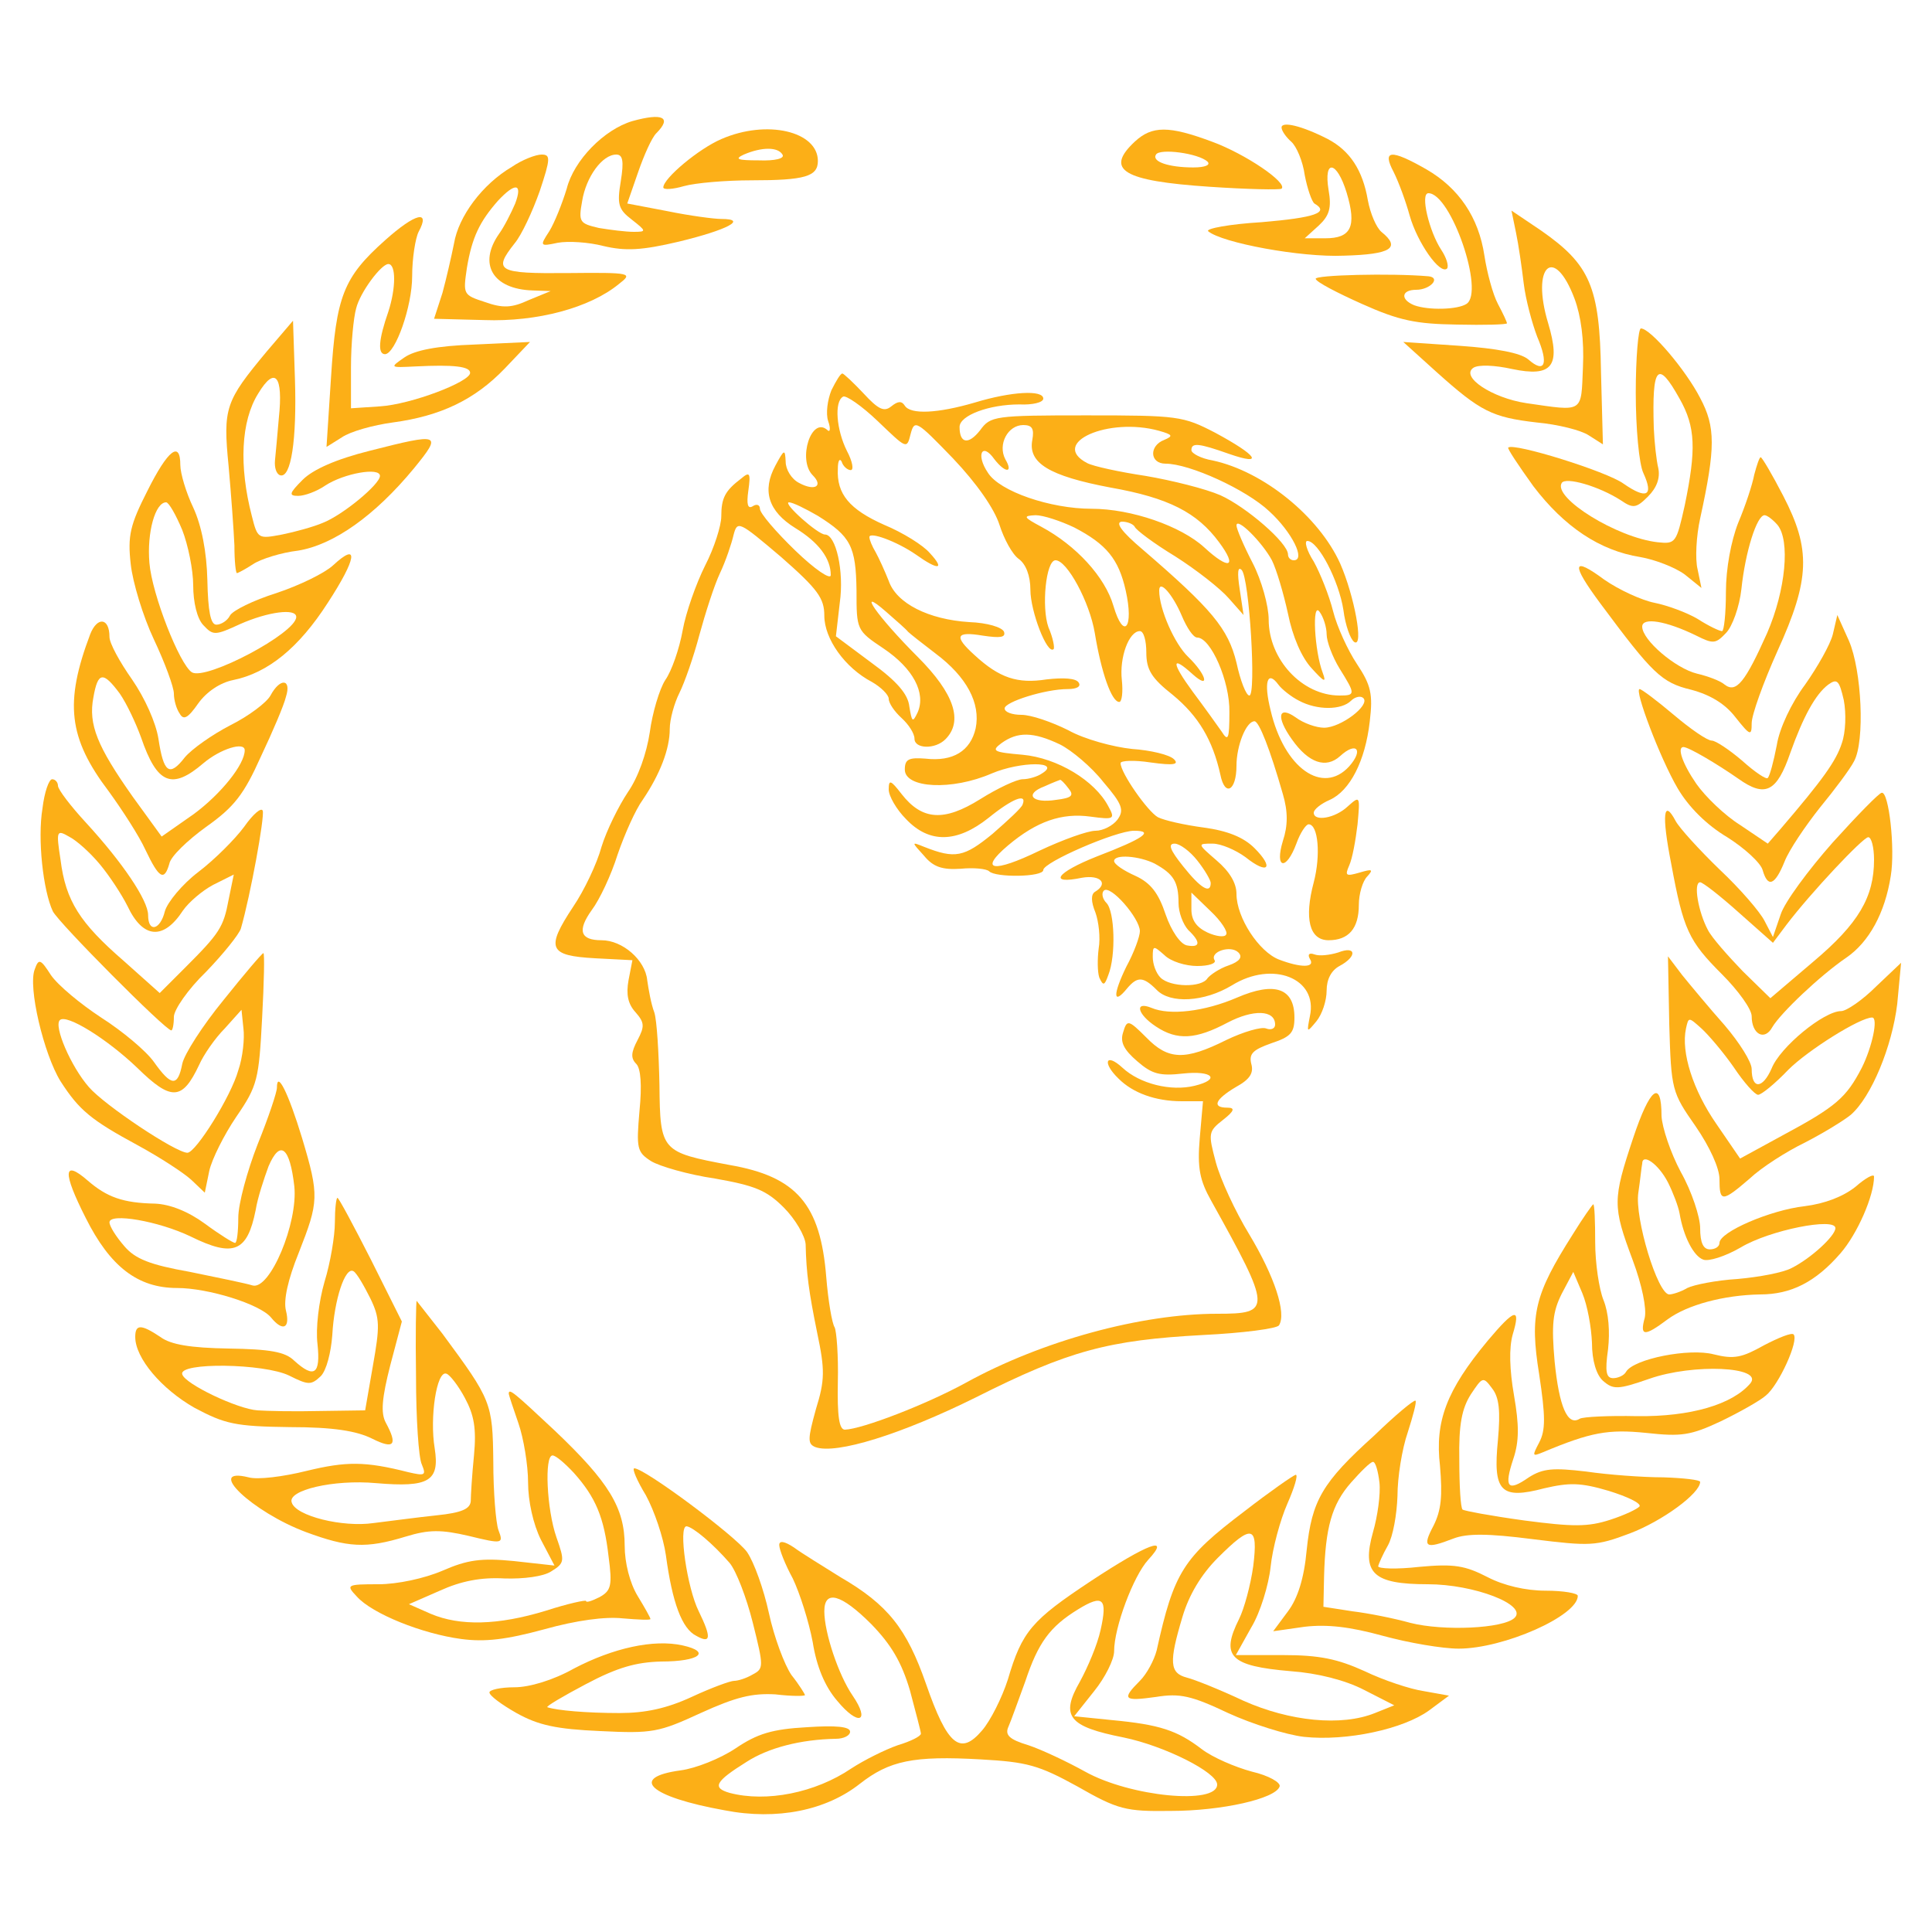 <?xml version="1.0" standalone="no"?>
<!DOCTYPE svg PUBLIC "-//W3C//DTD SVG 20010904//EN"
 "http://www.w3.org/TR/2001/REC-SVG-20010904/DTD/svg10.dtd">
<svg version="1.0" xmlns="http://www.w3.org/2000/svg"
 width="300pt" height="300pt" viewBox="0 0 300 300"
 preserveAspectRatio="xMidYMid meet">
<g transform="translate(0,300) scale(0.1,-0.1)"
fill="#FCAF17" stroke="none">
<path d="M982 2812 c-44 -13 -91 -61 -102 -105 -7 -23 -19 -53 -27 -66 -15
-23 -15 -24 13 -18 16 3 48 1 71 -5 34 -8 59 -7 118 7 74 18 107 35 65 35 -11
0 -49 5 -83 12 l-63 12 17 49 c9 26 21 53 28 60 25 25 10 32 -37 19z m-18 -93
c-6 -36 -4 -44 17 -60 23 -18 23 -19 3 -19 -12 0 -36 3 -54 6 -30 7 -32 9 -26
42 6 37 31 72 53 72 10 0 12 -10 7 -41z"/>
<path d="M1990 2802 c0 -5 7 -15 15 -22 8 -7 18 -30 21 -52 4 -21 11 -41 15
-44 24 -14 1 -22 -82 -29 -50 -3 -87 -10 -83 -14 21 -18 144 -41 211 -38 73 2
89 12 58 37 -8 7 -17 28 -21 49 -8 47 -28 77 -62 95 -41 21 -72 28 -72 18z
m101 -101 c16 -53 7 -71 -33 -71 l-32 0 22 20 c16 15 20 27 15 55 -8 49 13 45
28 -4z"/>
<path d="M1120 2784 c-35 -15 -90 -61 -90 -75 0 -4 15 -3 32 2 18 5 65 9 105
9 83 0 103 6 103 30 0 46 -79 65 -150 34z m95 -24 c4 -6 -11 -10 -37 -9 -33 0
-38 2 -23 9 28 12 53 12 60 0z"/>
<path d="M1762 2780 c-47 -44 -18 -61 116 -70 59 -4 109 -5 112 -3 10 9 -56
54 -108 73 -67 25 -93 25 -120 0z m113 -31 c5 -5 -3 -9 -22 -9 -38 0 -65 9
-58 20 6 10 66 2 80 -11z"/>
<path d="M795 2741 c-46 -27 -83 -77 -90 -119 -4 -20 -12 -55 -18 -77 l-13
-40 78 -2 c82 -3 164 19 209 56 22 17 20 18 -79 17 -109 -1 -117 3 -83 46 11
13 28 50 39 81 17 51 17 57 3 57 -9 0 -30 -8 -46 -19z m5 -57 c-6 -14 -17 -36
-25 -47 -33 -47 -10 -86 52 -88 l28 -1 -34 -14 c-26 -12 -40 -13 -68 -3 -34
11 -34 12 -28 53 8 48 20 72 48 104 27 29 39 28 27 -4z"/>
<path d="M2164 2733 c8 -16 19 -46 25 -68 12 -42 47 -92 58 -82 3 4 -1 17 -9
29 -19 29 -33 88 -20 88 35 0 88 -154 59 -172 -14 -9 -59 -10 -81 -2 -22 9
-20 24 3 24 22 0 39 19 19 21 -58 5 -177 2 -175 -4 1 -5 34 -22 72 -39 58 -26
84 -31 147 -32 43 -1 78 0 78 2 0 2 -6 15 -14 30 -8 15 -17 49 -21 75 -9 60
-40 105 -90 134 -56 32 -69 30 -51 -4z"/>
<path d="M598 2627 c-65 -58 -76 -87 -84 -213 l-7 -108 24 15 c13 9 49 19 79
23 74 10 127 35 174 84 l39 41 -86 -4 c-59 -2 -93 -9 -109 -20 -23 -16 -23
-16 17 -14 60 3 85 0 85 -10 0 -14 -92 -49 -140 -52 l-45 -3 0 64 c0 36 4 77
8 91 6 25 39 69 50 69 12 0 12 -37 0 -74 -15 -43 -17 -66 -5 -66 16 1 42 74
42 121 0 28 5 59 10 69 19 35 -5 29 -52 -13z"/>
<path d="M2354 2639 c4 -19 9 -54 12 -79 3 -25 13 -62 21 -83 18 -42 12 -58
-14 -35 -12 10 -49 17 -106 21 l-88 6 52 -47 c68 -61 86 -70 155 -78 33 -3 69
-12 81 -20 l22 -14 -3 113 c-2 132 -17 166 -93 219 l-46 31 7 -34z m91 -103
c10 -27 15 -64 13 -106 -3 -72 2 -69 -88 -56 -53 8 -103 41 -82 55 8 5 33 4
60 -2 62 -13 76 4 56 71 -27 89 9 123 41 38z"/>
<path d="M414 2454 c-64 -77 -68 -87 -59 -178 4 -45 8 -100 9 -123 0 -24 2
-43 4 -43 1 0 13 6 25 14 12 8 44 18 70 21 55 9 119 54 180 128 44 54 41 55
-69 27 -52 -13 -88 -29 -104 -45 -21 -21 -22 -25 -7 -25 10 0 29 7 42 16 29
19 85 29 85 15 0 -13 -58 -61 -89 -73 -14 -6 -43 -14 -63 -18 -37 -7 -38 -7
-47 29 -20 77 -17 147 10 190 26 43 39 28 32 -38 -2 -25 -5 -55 -6 -66 -1 -11
2 -21 8 -23 17 -5 26 55 23 149 l-3 91 -41 -48z"/>
<path d="M2540 2390 c0 -54 5 -111 12 -125 16 -35 5 -41 -31 -16 -26 19 -171
64 -179 56 -2 -1 16 -28 39 -60 48 -63 103 -100 166 -110 23 -4 54 -16 69 -27
l26 -21 -6 29 c-4 16 -2 52 4 79 24 110 24 142 0 187 -22 43 -77 108 -92 108
-4 0 -8 -45 -8 -100z m68 -9 c25 -44 26 -79 8 -166 -13 -58 -14 -60 -42 -57
-63 7 -163 69 -149 92 6 10 58 -5 92 -27 19 -13 24 -12 42 6 14 14 19 29 16
44 -3 12 -6 40 -7 62 -3 97 6 107 40 46z"/>
<path d="M1291 2394 c-6 -15 -9 -36 -5 -48 4 -11 3 -18 -1 -14 -25 23 -47 -46
-23 -70 17 -17 3 -25 -21 -12 -12 6 -21 21 -21 33 -1 20 -2 20 -16 -6 -21 -39
-11 -71 31 -97 36 -22 55 -47 55 -73 0 -8 -25 9 -55 38 -30 29 -55 58 -55 65
0 6 -5 8 -11 4 -8 -5 -10 3 -7 24 4 28 2 30 -11 19 -25 -19 -31 -30 -31 -59 0
-14 -11 -49 -25 -76 -14 -28 -30 -73 -35 -101 -5 -28 -17 -63 -27 -77 -9 -14
-20 -51 -24 -81 -5 -33 -18 -70 -34 -93 -14 -21 -33 -59 -41 -85 -7 -26 -27
-68 -44 -93 -43 -65 -38 -76 34 -80 l58 -3 -6 -31 c-4 -22 -1 -37 11 -50 14
-16 14 -22 3 -43 -10 -19 -11 -28 -2 -37 7 -7 9 -33 5 -73 -5 -58 -4 -64 18
-78 13 -8 58 -21 99 -27 62 -11 80 -18 107 -45 18 -18 33 -44 34 -57 1 -45 5
-74 18 -138 12 -57 12 -73 -2 -118 -13 -47 -13 -54 -1 -59 32 -12 134 20 249
77 145 73 206 89 353 97 62 3 115 10 118 15 12 19 -7 76 -46 141 -22 36 -45
86 -52 112 -12 45 -12 48 11 66 18 14 19 19 7 19 -25 0 -19 13 13 32 22 12 28
22 24 36 -4 16 3 22 31 32 30 10 36 16 36 40 0 46 -31 56 -89 31 -51 -22 -105
-28 -133 -16 -27 11 -22 -10 7 -29 33 -22 62 -20 111 6 40 21 74 20 74 -3 0
-6 -6 -9 -14 -6 -7 3 -35 -5 -62 -18 -64 -32 -90 -31 -124 4 -28 28 -30 28
-36 8 -5 -15 1 -27 22 -45 23 -20 35 -23 71 -19 46 5 59 -9 18 -19 -37 -9 -85
3 -112 28 -26 24 -32 8 -6 -17 22 -22 57 -35 98 -35 l33 0 -5 -57 c-4 -47 0
-66 18 -98 94 -169 94 -175 9 -175 -118 0 -272 -42 -390 -107 -62 -34 -161
-72 -188 -73 -9 0 -12 21 -11 74 1 41 -2 79 -5 85 -4 6 -10 41 -13 78 -9 113
-46 156 -150 174 -106 20 -108 21 -109 124 -1 50 -4 101 -8 113 -5 13 -9 36
-11 50 -3 31 -38 62 -71 62 -33 0 -38 15 -15 47 12 16 30 54 40 86 11 32 28
70 39 85 27 40 42 79 42 110 0 15 7 40 15 56 8 16 22 56 31 90 9 33 23 77 32
96 9 19 18 46 21 59 6 23 8 22 74 -34 57 -50 67 -64 67 -91 0 -36 32 -81 74
-103 14 -8 26 -20 26 -26 0 -7 9 -20 20 -30 11 -10 20 -24 20 -32 0 -16 32
-17 48 -1 28 28 14 71 -43 128 -63 63 -97 112 -49 70 16 -14 31 -27 34 -31 3
-3 22 -18 43 -34 48 -36 70 -77 62 -116 -8 -35 -35 -52 -78 -47 -26 2 -32 -1
-32 -17 0 -29 73 -33 135 -6 45 19 109 19 78 0 -7 -5 -21 -9 -30 -9 -9 0 -39
-14 -66 -31 -56 -35 -90 -33 -122 8 -17 22 -20 23 -20 7 0 -10 12 -31 27 -46
36 -38 79 -37 128 2 37 30 60 39 53 21 -1 -5 -23 -25 -47 -46 -44 -36 -58 -39
-106 -20 -20 8 -20 8 0 -14 14 -17 28 -22 57 -20 20 2 40 0 44 -4 10 -10 84
-9 84 2 0 12 113 61 141 61 32 0 15 -12 -58 -40 -63 -25 -76 -44 -23 -33 29 5
42 -9 20 -22 -6 -4 -6 -15 1 -32 5 -14 8 -39 5 -56 -2 -16 -2 -36 1 -45 6 -13
8 -13 14 4 12 30 10 99 -3 112 -6 6 -8 15 -4 19 10 10 56 -43 56 -63 0 -8 -9
-33 -21 -55 -21 -43 -21 -61 1 -34 16 19 25 19 46 -2 21 -22 74 -19 117 7 63
39 134 11 121 -48 -5 -26 -5 -26 10 -8 9 11 16 32 16 48 0 17 7 31 20 38 28
15 26 32 -2 21 -13 -4 -29 -6 -37 -3 -8 3 -11 0 -7 -7 9 -14 -14 -14 -48 -1
-31 12 -66 65 -66 102 0 17 -11 35 -31 52 -30 26 -30 26 -6 26 13 0 36 -10 51
-21 35 -28 45 -17 14 14 -17 17 -42 27 -79 32 -30 4 -61 11 -71 16 -16 9 -58
69 -58 84 0 4 21 5 47 1 36 -5 44 -3 36 5 -7 7 -36 14 -65 16 -29 3 -74 15
-99 29 -26 13 -58 24 -73 24 -14 0 -26 4 -26 10 0 10 63 30 98 30 14 0 21 4
17 10 -4 7 -24 8 -50 5 -45 -7 -73 2 -112 38 -32 29 -29 37 13 30 27 -4 36 -3
33 6 -3 7 -26 14 -54 15 -63 4 -113 29 -125 64 -6 15 -15 35 -20 44 -6 10 -10
20 -10 24 0 9 43 -7 72 -27 35 -25 46 -24 22 2 -10 12 -42 32 -71 44 -54 24
-74 48 -72 87 0 13 3 17 6 11 2 -7 9 -13 14 -13 5 0 3 13 -6 30 -16 32 -20 76
-6 84 4 3 29 -14 54 -38 45 -43 45 -44 51 -20 6 23 9 21 66 -38 37 -39 64 -78
72 -103 7 -22 20 -46 30 -53 11 -8 18 -26 18 -48 0 -33 26 -101 36 -92 2 2 -1
18 -8 34 -11 31 -4 104 11 104 18 0 53 -65 61 -113 10 -61 26 -107 38 -107 4
0 6 15 4 34 -4 35 11 76 28 76 6 0 10 -15 10 -33 0 -27 8 -40 41 -66 40 -33
62 -70 74 -124 7 -35 25 -25 25 14 0 31 15 69 28 69 7 0 24 -43 44 -113 8 -27
8 -49 0 -73 -13 -43 5 -47 21 -4 6 17 15 30 19 30 15 0 19 -48 8 -90 -15 -56
-7 -90 23 -90 31 0 47 18 47 55 0 17 6 37 13 44 10 11 8 12 -12 6 -21 -6 -23
-5 -16 11 5 11 10 39 13 64 4 44 4 45 -15 28 -20 -19 -53 -24 -53 -10 0 5 11
14 25 20 31 14 55 60 62 122 5 42 2 56 -20 89 -14 21 -31 58 -37 82 -6 24 -20
59 -30 77 -11 17 -15 32 -10 32 17 0 49 -62 56 -107 3 -24 11 -46 17 -50 15
-9 0 72 -22 122 -33 73 -119 143 -198 160 -18 3 -33 11 -33 16 0 12 11 11 59
-6 55 -19 43 -2 -22 33 -50 26 -58 27 -200 27 -143 0 -149 -1 -165 -23 -18
-23 -32 -21 -32 5 0 18 46 35 93 35 20 -1 37 3 37 9 0 14 -50 11 -106 -6 -58
-17 -100 -19 -109 -5 -5 8 -11 7 -21 -1 -11 -9 -20 -5 -43 20 -16 17 -31 31
-33 31 -3 0 -10 -12 -17 -26z m312 -77 c-7 -36 26 -56 121 -74 91 -16 135 -39
169 -85 29 -39 16 -44 -23 -8 -36 33 -113 60 -175 60 -64 0 -143 27 -161 56
-19 28 -9 48 10 21 17 -22 30 -22 17 0 -12 23 4 53 28 53 14 0 17 -6 14 -23z
m197 14 c21 -6 22 -8 8 -14 -24 -9 -23 -37 2 -37 37 0 125 -40 161 -74 35 -32
57 -76 38 -76 -5 0 -9 4 -9 9 0 18 -65 74 -105 92 -23 10 -75 23 -116 30 -40
6 -82 15 -91 20 -59 31 33 72 112 50z m-530 -132 c51 -32 59 -47 60 -116 0
-61 0 -62 42 -90 46 -31 66 -69 53 -99 -8 -17 -9 -15 -13 9 -2 19 -19 39 -59
68 l-55 41 6 52 c7 49 -6 106 -23 106 -11 0 -66 49 -56 50 6 0 26 -10 45 -21z
m398 -18 c50 -26 69 -49 80 -98 13 -58 -3 -78 -19 -24 -13 45 -58 94 -112 123
-28 15 -29 17 -9 18 12 0 39 -9 60 -19z m94 1 c2 -5 30 -26 63 -46 33 -21 70
-50 83 -65 l23 -26 -6 40 c-4 26 -3 36 3 30 12 -12 23 -195 12 -195 -5 0 -14
23 -20 51 -13 53 -38 83 -146 176 -32 27 -43 42 -32 43 9 0 18 -4 20 -8z m213
-52 c7 -14 18 -51 25 -83 7 -35 21 -68 37 -85 19 -21 23 -23 17 -7 -13 34 -17
112 -5 95 6 -8 11 -24 11 -35 0 -11 9 -35 20 -53 25 -40 25 -42 0 -42 -58 0
-110 56 -110 118 0 21 -11 61 -25 88 -14 27 -25 53 -25 58 0 14 40 -26 55 -54z
m-140 -86 c8 -19 18 -34 24 -34 21 0 51 -68 50 -116 0 -42 -2 -46 -12 -30 -7
10 -27 38 -45 62 -33 45 -34 58 0 27 28 -25 21 0 -7 27 -21 20 -45 74 -45 103
0 18 21 -6 35 -39z m182 -132 c28 -15 66 -15 81 0 6 6 15 8 19 4 11 -11 -35
-46 -61 -46 -12 0 -32 7 -44 16 -27 19 -31 1 -6 -34 26 -37 53 -46 75 -26 25
23 37 10 14 -16 -41 -45 -101 -3 -122 87 -11 44 -5 63 12 40 5 -7 20 -19 32
-25z m-371 -68 c18 -9 49 -35 67 -58 30 -35 33 -44 22 -59 -7 -9 -22 -17 -34
-17 -12 0 -51 -14 -87 -31 -72 -35 -95 -31 -49 8 45 38 84 51 128 45 37 -5 39
-4 28 16 -21 40 -79 75 -133 80 -46 4 -49 6 -33 18 25 18 49 18 91 -2z m13
-68 c9 -11 6 -15 -19 -18 -38 -6 -50 9 -18 21 13 6 24 10 24 10 1 1 7 -5 13
-13z m200 -112 c12 -15 21 -31 21 -35 0 -18 -16 -8 -43 26 -20 25 -24 35 -13
35 8 0 24 -12 35 -26z m-66 -5 c29 -16 37 -28 37 -61 0 -15 7 -33 15 -42 20
-19 19 -28 -2 -24 -10 2 -24 22 -33 48 -11 33 -23 49 -47 60 -18 8 -33 18 -33
23 0 11 39 8 63 -4z m111 -110 c-2 -5 -16 -3 -29 3 -17 8 -25 19 -25 36 l0 26
30 -29 c16 -15 27 -32 24 -36z m-45 -49 c18 0 30 4 27 9 -8 13 25 24 37 12 7
-7 2 -14 -15 -20 -15 -5 -29 -15 -33 -20 -9 -15 -58 -14 -73 1 -7 7 -12 21
-12 32 0 18 1 18 18 3 10 -10 33 -17 51 -17z"/>
<path d="M229 2238 c-27 -53 -31 -70 -26 -114 3 -28 19 -81 36 -117 17 -36 31
-74 31 -84 0 -10 4 -24 9 -31 6 -11 13 -7 29 16 13 18 34 32 54 36 54 11 102
50 147 120 45 69 49 96 8 58 -13 -12 -52 -31 -88 -43 -35 -11 -68 -27 -72 -35
-4 -8 -14 -14 -21 -14 -9 0 -13 21 -14 69 -1 44 -9 85 -22 113 -11 23 -20 53
-20 66 0 38 -19 24 -51 -40z m54 -61 c9 -23 17 -62 17 -86 0 -26 6 -52 16 -62
15 -16 18 -16 57 2 43 19 87 25 87 11 0 -25 -140 -99 -162 -86 -19 12 -62 121
-66 170 -4 47 9 94 26 94 4 0 15 -19 25 -43z"/>
<path d="M2724 2263 c-3 -16 -14 -49 -25 -75 -11 -28 -19 -71 -19 -107 0 -34
-3 -61 -6 -61 -4 0 -21 8 -38 19 -17 10 -47 21 -67 25 -20 4 -55 20 -78 36
-50 37 -52 25 -6 -37 81 -109 95 -123 141 -134 30 -8 53 -22 69 -43 23 -29 25
-29 25 -9 0 13 18 63 40 112 51 112 52 158 9 241 -17 33 -33 60 -35 60 -2 0
-6 -12 -10 -27z m36 -78 c20 -24 13 -101 -16 -168 -34 -76 -48 -94 -66 -80 -7
6 -26 13 -43 17 -33 8 -85 52 -85 73 0 15 37 9 84 -14 26 -13 30 -13 46 4 10
10 21 41 24 68 6 58 24 115 36 115 4 0 13 -7 20 -15z"/>
<path d="M140 2015 c-40 -106 -34 -161 29 -244 21 -29 47 -69 57 -91 21 -44
29 -49 37 -21 2 11 28 36 57 57 44 31 59 51 85 109 18 38 36 80 39 93 9 28 -9
30 -24 2 -6 -11 -34 -32 -62 -46 -29 -15 -60 -37 -71 -50 -24 -31 -33 -24 -41
29 -4 25 -21 63 -41 92 -19 27 -35 56 -35 66 0 30 -19 32 -30 4z m46 -92 c11
-16 25 -46 33 -68 25 -73 48 -82 97 -40 26 22 64 34 64 20 0 -22 -37 -68 -79
-99 l-50 -35 -45 62 c-55 78 -69 112 -61 154 7 40 15 41 41 6z"/>
<path d="M2846 2015 c-4 -16 -24 -51 -43 -78 -21 -28 -40 -68 -44 -94 -5 -26
-11 -48 -14 -51 -2 -3 -20 9 -40 27 -20 17 -41 31 -47 31 -7 0 -33 18 -59 40
-26 22 -50 40 -53 40 -9 0 32 -108 59 -154 17 -29 45 -57 77 -76 27 -17 52
-40 55 -51 8 -28 19 -24 34 13 7 18 32 55 55 84 23 28 47 60 53 72 17 31 12
141 -8 187 l-18 40 -7 -30z m14 -169 c-9 -28 -30 -57 -95 -133 l-20 -23 -43
29 c-24 15 -54 44 -68 64 -22 32 -30 57 -20 57 8 0 52 -26 85 -49 42 -30 60
-21 81 40 20 56 39 91 59 106 14 10 17 6 24 -24 4 -21 3 -50 -3 -67z"/>
<path d="M66 1745 c-8 -48 1 -128 16 -160 9 -18 175 -185 184 -185 2 0 4 9 4
21 0 11 22 43 50 70 27 28 51 58 54 67 15 52 37 173 34 183 -2 6 -15 -5 -29
-25 -14 -19 -46 -51 -71 -70 -25 -19 -48 -47 -52 -61 -7 -29 -26 -34 -26 -6 0
23 -40 82 -96 143 -24 26 -44 52 -44 58 0 5 -4 10 -9 10 -5 0 -12 -20 -15 -45z
m89 -87 c15 -18 34 -47 43 -65 24 -51 56 -53 86 -7 9 13 30 31 47 40 l32 16
-8 -39 c-8 -43 -14 -52 -68 -106 l-39 -39 -56 50 c-68 59 -90 93 -98 157 -7
45 -6 47 13 36 12 -6 33 -25 48 -43z"/>
<path d="M2846 1692 c-38 -43 -75 -93 -81 -112 l-12 -35 -13 25 c-7 14 -38 50
-70 80 -31 30 -62 64 -68 75 -19 36 -22 10 -7 -66 19 -103 27 -120 79 -172 25
-25 46 -54 46 -65 0 -28 20 -39 32 -17 13 22 74 80 115 108 35 24 60 69 69
127 7 42 -3 131 -14 129 -4 0 -38 -35 -76 -77z m64 -27 c0 -58 -24 -99 -94
-158 l-67 -57 -43 42 c-23 24 -48 52 -54 64 -15 28 -23 74 -12 74 4 0 31 -21
60 -47 l53 -47 21 28 c38 50 119 136 127 136 5 0 9 -16 9 -35z"/>
<path d="M347 1447 c-32 -39 -61 -84 -64 -99 -7 -36 -17 -35 -44 3 -12 17 -49
48 -82 69 -32 21 -67 50 -78 66 -16 25 -19 26 -25 9 -11 -27 14 -132 40 -174
29 -45 47 -60 121 -100 33 -18 70 -42 82 -53 l21 -20 7 34 c4 18 23 56 42 84
33 48 35 58 40 153 3 55 4 101 2 101 -2 0 -30 -33 -62 -73z m23 -109 c-11 -40
-66 -128 -79 -128 -18 0 -129 74 -153 102 -28 32 -55 95 -45 104 10 10 73 -29
120 -74 53 -52 70 -51 96 4 7 16 25 42 40 57 l26 29 3 -29 c2 -15 -1 -45 -8
-65z"/>
<path d="M2592 1410 c3 -103 4 -106 41 -159 22 -32 37 -65 37 -82 0 -36 4 -36
47 1 18 17 57 42 86 56 29 15 60 34 71 43 32 28 64 106 72 172 l6 64 -39 -37
c-21 -21 -46 -38 -54 -38 -27 0 -95 -56 -108 -89 -14 -32 -31 -33 -31 -1 0 11
-19 41 -42 68 -24 27 -53 62 -66 78 l-22 29 2 -105z m100 -67 c16 -24 33 -43
38 -43 5 0 26 17 47 39 30 30 111 81 130 81 10 0 0 -46 -16 -78 -24 -46 -39
-60 -123 -105 l-66 -36 -37 54 c-36 52 -55 111 -47 148 4 18 4 18 24 0 11 -10
34 -37 50 -60z"/>
<path d="M430 1311 c0 -7 -13 -46 -30 -88 -16 -41 -30 -92 -30 -114 0 -21 -2
-39 -5 -39 -3 0 -24 13 -47 30 -26 19 -54 30 -77 31 -50 1 -75 10 -105 36 -38
33 -39 13 -3 -58 38 -76 81 -109 142 -109 48 0 129 -25 146 -46 18 -22 30 -17
23 11 -4 16 3 48 20 90 31 79 32 88 5 178 -21 69 -39 106 -39 78z m27 -153 c6
-57 -38 -162 -65 -154 -9 3 -53 12 -97 21 -62 11 -85 20 -102 40 -13 15 -23
31 -23 37 0 15 76 2 126 -22 67 -33 88 -24 101 41 3 19 13 49 20 68 18 42 33
30 40 -31z"/>
<path d="M2536 1233 c-32 -96 -32 -106 -1 -189 15 -40 22 -76 19 -90 -8 -29
-1 -30 35 -3 31 23 88 38 144 39 48 0 86 19 125 64 26 30 52 89 52 119 0 5
-13 -2 -29 -16 -19 -15 -47 -26 -79 -30 -53 -6 -132 -40 -132 -57 0 -6 -7 -10
-15 -10 -10 0 -15 10 -15 33 0 17 -13 57 -30 87 -16 30 -29 69 -30 87 0 58
-18 44 -44 -34z m54 -69 c8 -16 16 -37 18 -48 6 -36 22 -67 37 -72 8 -3 34 5
58 19 45 27 147 47 147 30 0 -12 -38 -47 -68 -62 -13 -7 -50 -14 -84 -17 -33
-2 -68 -9 -78 -14 -10 -6 -23 -10 -28 -10 -18 0 -54 119 -48 158 3 20 5 41 6
45 0 17 25 0 40 -29z"/>
<path d="M520 1102 c0 -21 -7 -63 -16 -92 -9 -31 -14 -73 -11 -97 5 -47 -5
-54 -36 -26 -14 14 -38 18 -102 19 -59 1 -90 6 -106 18 -30 20 -39 20 -39 0 0
-33 41 -81 92 -110 47 -25 63 -29 148 -30 68 0 104 -6 128 -18 34 -17 40 -10
21 25 -8 15 -6 38 7 89 l18 68 -48 96 c-27 53 -50 96 -52 96 -2 0 -4 -17 -4
-38z m55 -118 c15 -31 15 -43 4 -105 l-12 -69 -71 -1 c-39 -1 -82 0 -96 1 -31
2 -113 41 -117 56 -6 19 127 17 166 -2 30 -15 34 -15 49 -1 9 9 16 37 18 64 3
55 20 107 33 99 5 -3 16 -22 26 -42z"/>
<path d="M2442 1083 c-59 -93 -67 -124 -52 -217 10 -66 10 -87 0 -106 -11 -21
-11 -22 6 -15 74 31 101 36 160 30 55 -6 69 -4 116 18 29 14 61 32 70 40 20
16 52 86 43 95 -3 3 -23 -5 -46 -17 -34 -19 -46 -22 -78 -14 -38 10 -124 -7
-136 -27 -3 -6 -13 -10 -20 -10 -11 0 -13 10 -8 45 3 27 1 56 -7 76 -7 17 -13
58 -13 90 0 32 -1 59 -3 59 -1 0 -16 -21 -32 -47z m30 -168 c0 -28 7 -50 17
-59 16 -14 23 -14 72 3 68 24 178 19 157 -7 -28 -33 -93 -52 -176 -51 -43 1
-84 -1 -89 -4 -19 -12 -32 19 -39 89 -5 57 -3 77 11 105 l18 34 14 -33 c8 -19
14 -53 15 -77z"/>
<path d="M646 862 c0 -64 4 -126 9 -136 7 -17 5 -18 -21 -12 -67 17 -96 17
-158 2 -36 -9 -76 -14 -90 -10 -69 17 6 -54 89 -85 65 -24 93 -26 155 -7 36
11 55 11 98 1 53 -13 54 -12 46 9 -4 11 -8 59 -8 106 -1 92 -3 96 -79 199 -22
28 -40 51 -40 51 -1 0 -2 -53 -1 -118z m76 -33 c14 -26 18 -47 14 -89 -3 -30
-5 -62 -5 -71 -1 -12 -14 -18 -53 -22 -29 -3 -73 -9 -98 -12 -48 -7 -121 11
-127 32 -7 19 65 36 131 30 82 -7 99 3 91 54 -8 48 3 121 18 116 5 -1 19 -19
29 -38z"/>
<path d="M2310 918 c-64 -77 -82 -125 -74 -194 4 -47 2 -69 -10 -93 -18 -34
-13 -37 31 -20 21 8 53 8 123 -1 89 -11 98 -11 151 9 50 19 109 62 109 80 0 3
-26 6 -57 7 -32 0 -86 4 -120 9 -51 6 -67 5 -89 -9 -33 -23 -39 -16 -24 29 9
27 9 52 1 98 -7 40 -8 74 -2 95 13 43 3 40 -39 -10z m16 -154 c-8 -80 4 -93
72 -75 39 9 56 9 100 -4 29 -9 50 -19 48 -24 -3 -4 -24 -14 -46 -21 -34 -11
-57 -11 -133 -1 -51 7 -94 15 -96 17 -3 3 -5 37 -5 77 -1 55 4 80 18 102 18
27 19 28 33 9 11 -14 13 -35 9 -80z"/>
<path d="M790 836 c0 -2 7 -23 15 -46 8 -23 15 -65 15 -92 0 -29 8 -65 20 -89
l21 -40 -63 7 c-51 5 -72 2 -111 -15 -28 -12 -70 -21 -99 -21 -50 0 -51 -1
-34 -19 24 -27 102 -58 162 -66 37 -5 70 -1 129 15 50 14 95 20 122 17 24 -2
43 -3 43 -1 0 2 -9 18 -20 36 -12 20 -20 51 -20 78 0 59 -25 99 -108 178 -63
59 -72 67 -72 58z m101 -123 c34 -38 47 -69 54 -130 6 -45 4 -53 -14 -63 -12
-6 -21 -9 -21 -6 0 2 -28 -4 -62 -15 -75 -23 -134 -24 -179 -5 l-34 15 48 21
c33 15 64 21 100 19 30 -1 61 3 73 11 21 13 21 16 8 53 -15 43 -19 127 -6 127
5 0 19 -12 33 -27z"/>
<path d="M2134 771 c-81 -73 -97 -101 -105 -178 -4 -44 -14 -75 -29 -95 l-23
-31 49 7 c35 4 70 0 121 -14 40 -11 93 -20 118 -20 70 0 185 51 185 82 0 4
-22 8 -50 8 -31 0 -65 8 -90 21 -35 18 -52 21 -106 16 -35 -4 -64 -3 -64 1 1
4 7 18 15 32 8 14 14 48 15 77 0 29 7 73 16 99 8 25 14 47 12 49 -2 2 -31 -22
-64 -54z m8 -73 c2 -18 -3 -53 -10 -77 -18 -64 0 -81 85 -81 72 0 155 -32 135
-52 -17 -17 -111 -21 -162 -8 -25 7 -65 15 -90 18 l-45 7 1 47 c2 76 12 112
42 146 15 17 30 32 34 32 4 0 8 -15 10 -32z"/>
<path d="M1003 678 c13 -24 27 -65 31 -93 10 -74 25 -114 47 -125 23 -13 24
-3 4 38 -18 36 -32 132 -19 132 10 -1 41 -27 67 -57 10 -12 26 -53 36 -93 17
-68 17 -71 0 -80 -10 -6 -23 -10 -29 -10 -6 0 -36 -11 -66 -25 -39 -18 -72
-25 -112 -25 -51 0 -97 4 -112 9 -3 1 24 17 60 36 49 26 78 34 117 35 59 0 78
15 33 25 -45 10 -108 -4 -169 -36 -32 -18 -69 -29 -92 -29 -22 0 -39 -4 -39
-8 0 -5 19 -19 42 -32 34 -19 62 -25 130 -28 81 -4 91 -2 156 28 55 25 80 31
116 29 25 -3 46 -3 46 -1 0 1 -9 16 -21 31 -11 16 -27 59 -35 96 -8 37 -23 79
-34 95 -18 25 -159 130 -175 130 -4 0 4 -19 18 -42z"/>
<path d="M1932 653 c-95 -72 -109 -94 -136 -216 -4 -15 -15 -36 -26 -47 -29
-29 -25 -32 25 -25 37 6 55 2 112 -25 37 -17 91 -34 118 -37 66 -7 154 12 194
41 l31 23 -39 7 c-21 3 -63 17 -92 31 -42 19 -70 25 -127 25 l-73 0 24 43 c14
23 27 66 30 94 3 29 15 73 26 98 11 25 17 45 13 45 -4 -1 -40 -26 -80 -57z
m14 -85 c-4 -29 -14 -66 -22 -82 -29 -58 -14 -73 80 -81 42 -3 85 -14 114 -29
l47 -24 -30 -12 c-52 -21 -132 -13 -204 19 -36 17 -76 33 -88 36 -27 7 -28 24
-7 94 10 34 29 66 55 92 53 53 63 51 55 -13z"/>
<path d="M1210 601 c0 -7 9 -30 21 -52 11 -23 25 -67 31 -99 6 -38 19 -69 38
-91 33 -40 52 -33 24 8 -22 32 -44 98 -44 131 0 34 26 27 73 -20 31 -32 47
-59 60 -103 9 -34 17 -64 17 -67 0 -4 -16 -12 -36 -18 -20 -7 -52 -23 -72 -36
-56 -38 -132 -53 -189 -38 -28 8 -22 18 26 48 34 22 84 35 139 36 12 0 22 5
22 11 0 8 -22 10 -67 7 -54 -3 -77 -10 -111 -33 -24 -16 -62 -31 -85 -34 -81
-11 -49 -41 68 -62 82 -16 158 0 210 41 46 36 83 44 188 38 72 -4 90 -9 150
-42 63 -36 75 -39 145 -38 79 0 163 19 169 38 2 6 -17 17 -43 23 -26 7 -61 22
-78 35 -38 29 -65 38 -139 45 l-59 6 31 39 c17 21 31 49 31 62 0 37 30 117 53
142 36 39 -1 25 -89 -33 -92 -61 -107 -78 -129 -153 -9 -28 -27 -64 -40 -79
-34 -40 -54 -23 -87 72 -30 86 -59 123 -133 166 -27 17 -60 37 -72 46 -15 10
-23 11 -23 4z m499 -132 c-5 -23 -20 -58 -32 -80 -31 -54 -18 -70 68 -87 63
-13 145 -54 145 -73 0 -32 -135 -19 -205 20 -27 15 -67 34 -88 41 -30 9 -37
16 -31 29 4 9 15 40 26 70 20 60 38 85 82 112 39 24 46 17 35 -32z"/>
</g>
</svg>
